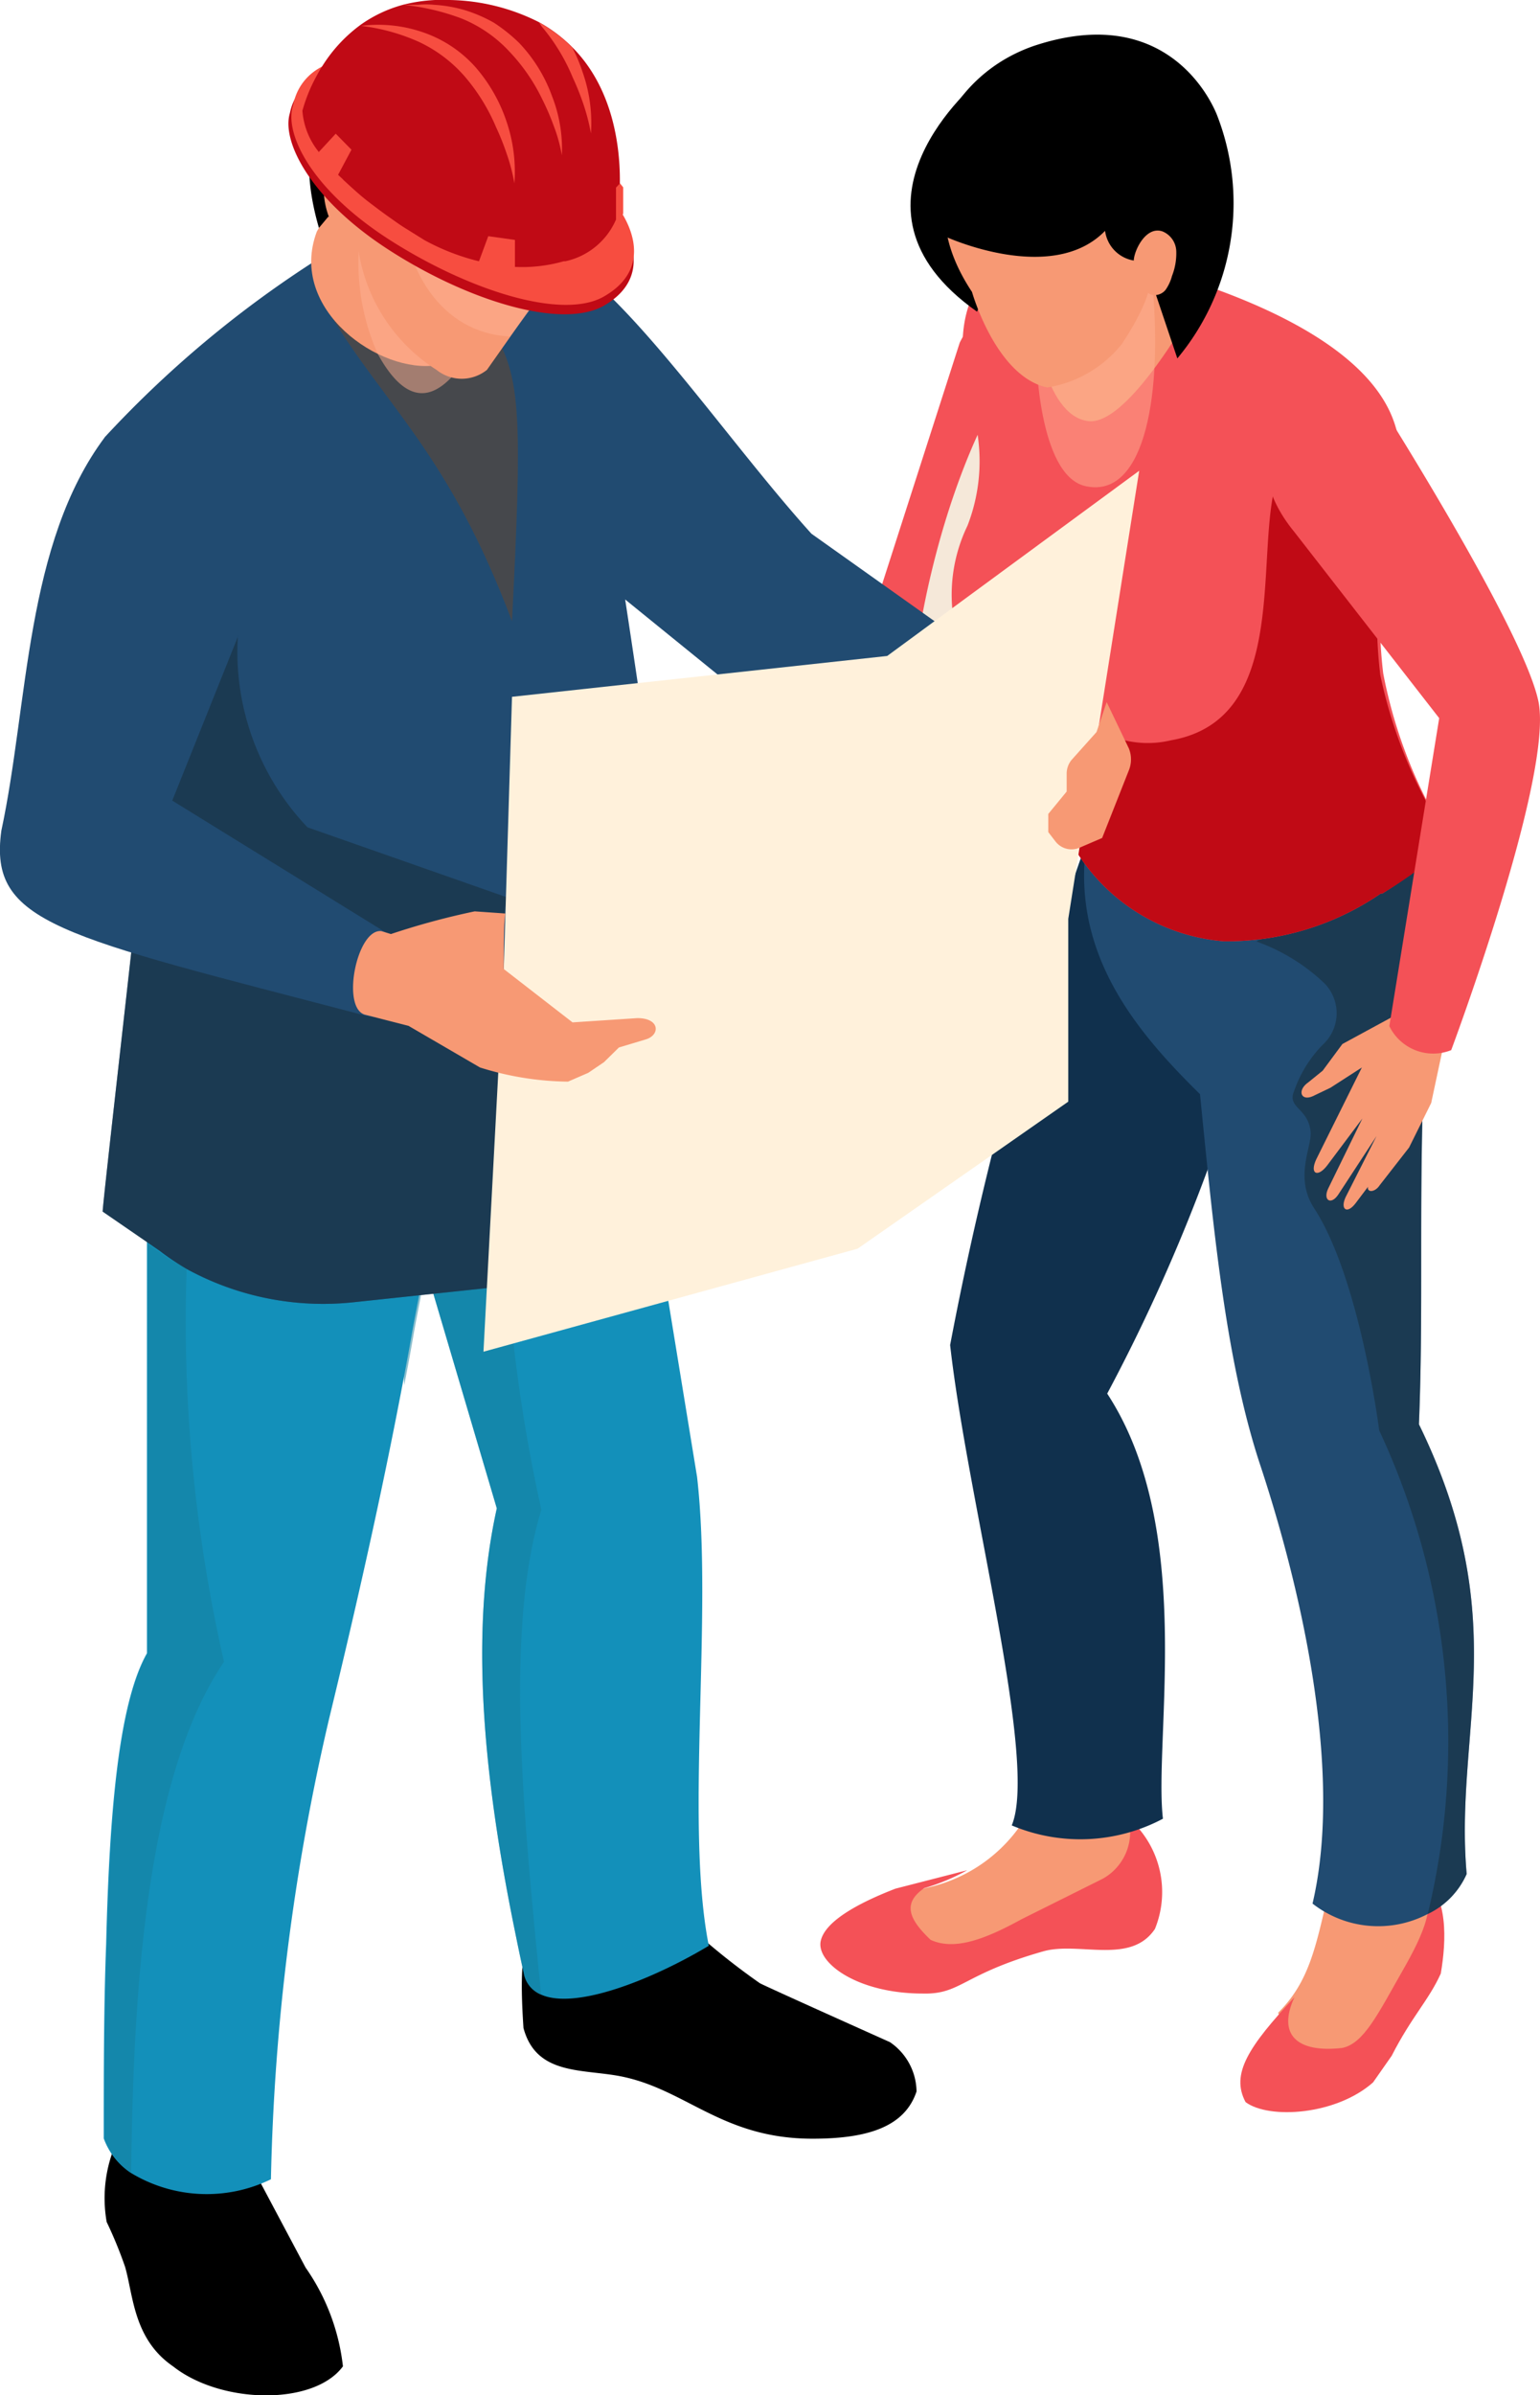 <svg xmlns="http://www.w3.org/2000/svg" viewBox="0 0 57.75 89.75"><defs><style>.cls-1{isolation:isolate;}.cls-2{fill:#f45157;}.cls-3{fill:#f5e8d9;}.cls-11,.cls-12,.cls-3,.cls-7,.cls-9{mix-blend-mode:multiply;}.cls-4{fill:#f79974;}.cls-5{fill:#10304d;}.cls-6{fill:#214b71;}.cls-7{fill:#162b35;}.cls-11,.cls-7,.cls-9{opacity:0.5;}.cls-8{fill:#c00a15;}.cls-9{fill:#ffb294;}.cls-10{fill:#1390ba;}.cls-11{fill:#167f9c;}.cls-12{fill:#534741;opacity:0.75;}.cls-13{fill:#f74d40;}.cls-14{fill:#fff1db;}</style></defs><g class="cls-1"><g id="Layer_2" data-name="Layer 2"><g id="Layer_2-2" data-name="Layer 2"><path class="cls-2" d="M39.56,12.09c-1.8.08-2.59-1.22-3.57.75l-3.18,9.89L30,23.49v4.06l.12,0a14.36,14.36,0,0,0,4.17.48C39.72,28.47,40,16.58,40,16.58Z"/><path class="cls-3" d="M40,16.58s-.27,11.89-5.74,11.48a14.36,14.36,0,0,1-4.17-.48l4.07-1c.2-4.65,2.3-12,5.41-14.45Z"/><path class="cls-4" d="M34.69,70.75a5.77,5.77,0,0,0,3.89-2.85A4.68,4.68,0,0,0,42,67.57c0,.06,0,.11,0,.17.93,1.22,1.41,2.44.5,3.6l-2.75,0-2.73,1.8-2.95-.06C33.75,72.07,33.53,71.13,34.69,70.75Z"/><path class="cls-2" d="M42.31,68.12a3.67,3.67,0,0,1,1,4.16c-.91,1.36-2.86.46-4.19.84-3.06.87-3.07,1.62-4.53,1.58-2.38,0-3.94-1.11-3.82-1.93.11-.67,1.13-1.35,2.81-2l2.69-.69a7.73,7.73,0,0,1-1.61.67c-.85.58-.55,1.19.24,1.94.88.4,2,0,3.4-.77l3.05-1.52A2,2,0,0,0,42.31,68.12Z"/><path class="cls-4" d="M53.31,70a1.28,1.28,0,0,0,0,.19,6.22,6.22,0,0,1,.31,3.21s-2,3.24-2.05,3.4a20,20,0,0,1-2.78.86l-.86-2.24c1.16-1.15,1.41-2.48,1.85-4.34A3.9,3.9,0,0,0,53.31,70Z"/><path class="cls-2" d="M53.32,70.23c1,.82.92,2.48.71,3.72-.45,1-1.09,1.61-1.84,3.08l-.7,1c-1.39,1.23-3.9,1.39-4.78.74-.57-1.06.12-2.09,1.83-3.93-.65,1.41.1,2.09,1.79,1.9.81-.16,1.35-1.29,2.23-2.83S53.91,71.31,53.32,70.23Z"/><path class="cls-5" d="M37.94,68.4c1-2.39-1.66-12.18-2.31-18a126.14,126.14,0,0,1,5.79-20.7l6,7.23a67.38,67.38,0,0,1-5.9,15.29c3.32,5.07,1.74,12.93,2.09,15.93A6.62,6.62,0,0,1,37.94,68.4Z"/><path class="cls-6" d="M55,70.22a3,3,0,0,1-1.46,1.5,4,4,0,0,1-4.32-.39c1.2-5.11-.55-12.2-2-16.55C45.94,50.84,45.49,45.89,45,41c-2.29-2.25-4.62-5-4.32-8.86C40,27.55,52,25.3,53.73,30.86c1.49,3.63.78,6.39-.35,9.58-.17,5.19,0,8.74-.17,12.93C56.78,60.68,54.53,64.84,55,70.22Z"/><path class="cls-7" d="M55,70.22a3,3,0,0,1-1.46,1.5A27.53,27.53,0,0,0,51.72,53.6s-.72-5.67-2.43-8.31c-.76-1.15-.11-2.28-.14-2.85-.07-.93-.9-.91-.62-1.56a4.64,4.64,0,0,1,1.07-1.73,1.6,1.6,0,0,0,.07-2.3,7.22,7.22,0,0,0-2.55-1.57l6.61-4.42c1.49,3.63.78,6.39-.35,9.58-.17,5.19,0,8.74-.17,12.93C56.78,60.68,54.53,64.84,55,70.22Z"/><path class="cls-2" d="M54.41,31.59a22.32,22.32,0,0,1-2.57,1.89l-.06,0a10.2,10.2,0,0,1-5.89,1.79,7.21,7.21,0,0,1-5.56-3.42,11.06,11.06,0,0,0-.45-5.72.61.61,0,0,0-.05-.12l0-.05a.59.59,0,0,0,0-.08l0-.05a2.59,2.59,0,0,1-.73,0,5.07,5.07,0,0,1-1.23-.36,3.75,3.75,0,0,1-2.13-2.4,5.94,5.94,0,0,1,.54-3.37,6.67,6.67,0,0,0,.21-4.21c-.72-2.65-.69-5.13,2.18-6.43,0,0,11.63,1.73,13.55,6.6.76,1.94-.21,3.41-.35,5.05,0,.39-.06.81-.08,1.23a17.41,17.41,0,0,0,.08,3.29A18.07,18.07,0,0,0,54.41,31.59Z"/><path class="cls-8" d="M54.41,31.59a17.37,17.37,0,0,1-2.57,1.89l-.06,0a10.2,10.2,0,0,1-5.89,1.79,7.21,7.21,0,0,1-5.56-3.42,11.06,11.06,0,0,0-.45-5.72.61.61,0,0,0-.05-.12,3.73,3.73,0,0,0,4.08,1.73c5.34-.93,2.4-9.38,4.71-10.9,1.23-.14,1.87.51,2.83,3.27A5.31,5.31,0,0,0,51.68,22a17.41,17.41,0,0,0,.08,3.29A18.07,18.07,0,0,0,54.41,31.59Z"/><path class="cls-4" d="M38.76,11.89s.35,3.7,2.06,3.89,4.63-5.47,4.63-5.47L42.1,8.14Z"/><path class="cls-9" d="M43.23,10.78c.37,4.39-.42,7.94-2.55,7.43-1.74-.43-1.82-4.84-1.82-4.84L39.09,11Z"/><path d="M36.72,3s-5.74,4.7-.08,8.68l2.12-5.23Z"/><path class="cls-4" d="M40.17,2.53a5.88,5.88,0,0,0-4.6,4.63s-.64,1.49.88,3.78c0,0,.89,3.16,2.82,3.58a4.49,4.49,0,0,0,2.8-1.63c1.42-2.16,1-2.64,1-2.64a4.75,4.75,0,0,0,1-4.84A4.06,4.06,0,0,0,40.17,2.53Z"/><path d="M35.44,8.86s4,1.85,6-.21a1.3,1.3,0,0,0,1.33,1.13l.31.47,1.07,3.18a9.08,9.08,0,0,0,1.51-9.06S44.12-.06,38.77,1.72C35.07,3,34.07,7.18,35.44,8.86Z"/><path class="cls-4" d="M43.59,8.67a.83.83,0,0,1,.52.74,2.31,2.31,0,0,1-.16.93,1.64,1.64,0,0,1-.24.52.53.53,0,0,1-.51.19c-.41-.12-.73-.93-.68-1.34S43,8.47,43.59,8.67Z"/><path class="cls-4" d="M54.64,37.36l-.37,1.16-.6,2.81L52.84,43l-1.1,1.41c-.18.28-.49.28-.44.06l-.46.61c-.33.44-.59.23-.38-.22l1.16-2.29-1.44,2.2c-.28.41-.59.19-.36-.26l1.27-2.6-1.32,1.76c-.35.46-.67.33-.41-.23L51.07,40l-1.18.76-.67.32c-.44.19-.59-.23-.15-.53l.53-.43.74-1,2.34-1.27,1-1.45Z"/><path class="cls-2" d="M48.52,19.91l5.45,7L52.1,38.45a1.83,1.83,0,0,0,2.32.9s3.85-10.28,3.27-13.07S51.36,14.5,51.36,14.5C47.48,14.52,46.44,17.37,48.52,19.91Z"/><path class="cls-3" d="M39.72,25.87a2.59,2.59,0,0,1-.73,0,5.07,5.07,0,0,1-1.23-.36,1.81,1.81,0,0,0,1.87-1.26A2.92,2.92,0,0,0,39.72,25.87Z"/><path class="cls-6" d="M19,9c3-.49,7.48,6.63,11.43,11l7.69,5.46A40.53,40.53,0,0,1,37.36,30c-.18,0-10.42-4.7-10.42-4.7L14.81,15.46Z"/><path d="M20,72.21c-.49.64-.48,2.11-.37,3.78.45,1.68,2,1.55,3.41,1.77,2.62.41,3.93,2.38,7.43,2.38,2.08,0,3.46-.45,3.9-1.77a2.27,2.27,0,0,0-1-1.85s-4.76-2.13-4.88-2.21a25.82,25.82,0,0,1-2.3-1.81c0-.16-.82-3.82-.82-3.82H20.17Z"/><path class="cls-10" d="M26.58,72.91c-2.12,1.27-5,2.41-6.29,1.83a1.07,1.07,0,0,1-.65-.81c-.13-.58-.25-1.17-.37-1.76-1.13-5.6-1.67-11-.64-15.65L16,47.63,16,47.4l-.58-2-.07-.24c-.05-5.41,2.2-7.38,6.11-6.85l.68.12.52.11.77.21.51,3.13,2.2,13.46C26.74,60.56,25.68,68.37,26.58,72.91Z"/><path class="cls-11" d="M20.29,74.74a1.07,1.07,0,0,1-.65-.81c-.13-.58-.25-1.17-.37-1.76-1.13-5.6-1.67-11-.64-15.65L16,47.63,16,47.4c-.14.79-.4,2.08-.5,2.66s-.22,1.22-.34,1.84l-.32-5.77.58-.72L19,40.84c-.07.82-.11,1.63-.13,2.46a60.08,60.08,0,0,0,1.43,13.27C18.92,61.1,19.62,67.93,20.29,74.74Z"/><path d="M4.41,80.18A5.15,5.15,0,0,0,4,83.26a15.84,15.84,0,0,1,.69,1.68C5,86,5,87.65,6.49,88.67c1.8,1.42,5.28,1.48,6.37,0a8,8,0,0,0-1.4-3.7L9.7,81.66l.11-3.08L4.73,77.47Z"/><path class="cls-10" d="M21.56,37.09a7.13,7.13,0,0,1-.14,1.23c-.05.23-.11.47-.18.7a13.1,13.1,0,0,1-2.38,4.28A32.9,32.9,0,0,0,16,47a3,3,0,0,0-.07.4c-.14.79-.4,2.08-.5,2.66s-.22,1.22-.34,1.84c-.76,4-1.69,8.14-2.75,12.51a83,83,0,0,0-2.18,17.25,5.49,5.49,0,0,1-5.27-.25,2.63,2.63,0,0,1-1-1.28c0-2.45,0-4.95.09-7.29.12-4.85.46-9,1.53-10.89V37.64l2.25-.27,1.34-.15,8.21-1,.87-.09.46-.06,2-.23Z"/><path class="cls-6" d="M28,42l-7.46,5.59-.67.5-1.55.17-5.09.54A10.67,10.67,0,0,1,7,47.55,9.91,9.91,0,0,1,6,46.88l-.39-.27L3.85,45.4c0-.33,1.3-11.58,1.35-12.32,0,0-.38-5.15-.38-5.15l-.07-.84L3.94,16.37a40.64,40.64,0,0,1,8.62-7.06l6.5.32c2.31,1.66,2.79,3.08,3.48,7,0,0,1.29,8.14,2,13.32.23,1.67,2.53,9,3.24,11.3C27.9,41.7,28,42,28,42Z"/><path class="cls-12" d="M19.2,23.28c.38-7.47.34-9.11-.64-10.74l-2-.54-4.17-.21C14.44,15.21,16.84,17,19.2,23.28Z"/><path class="cls-11" d="M8.4,62.27C5.7,66.26,5,73.41,4.92,81.41a2.63,2.63,0,0,1-1-1.28c0-2.46,0-4.95.09-7.29.12-4.85.46-9,1.53-10.89V46.61l.39.27A9.91,9.91,0,0,0,7,47.55,57.29,57.29,0,0,0,8.4,62.27Z"/><path class="cls-7" d="M28,42l-7.46,5.59c-.77.23-1.53.45-2.22.67l-5.09.54A10.67,10.67,0,0,1,7,47.55,9.91,9.91,0,0,1,6,46.88l-.39-.27L3.85,45.4c0-.33,1.3-11.58,1.35-12.32,0,0-.38-5.15-.38-5.15l4.1-4.1A9.55,9.55,0,0,0,11.53,31L19,33.62l-.3,2.49-.05.33c-.42-.07-.85-.12-1.27-.18-3.54-.42,1.92.65-.63,2,6.25.49,9.43,1.77,11,3C27.9,41.7,28,42,28,42Z"/><path class="cls-4" d="M13.25,6.27,11.88,8.68c-1.1,2.92,2.38,5.36,4.52,5l2.16-3.89Z"/><path class="cls-9" d="M13.46,9.27a8.39,8.39,0,0,0,.71,4c1.6,2.9,2.91.75,3.58-.19Z"/><path class="cls-4" d="M13.37,8.6a6.47,6.47,0,0,0,3,5.26,1.51,1.51,0,0,0,1.89,0L20,11.39a6.56,6.56,0,0,0,1.5-2.59L18.83,3.22h-4.2L12.63,6Z"/><path d="M12.31,8.12,14,8.47a1.44,1.44,0,0,1,1.81-.14,6.38,6.38,0,0,0,4,1.27,2.91,2.91,0,0,0,2.86-3.18c-.12-1.6-2.82-5.21-5.93-5-3.69.25-6.12,2.51-4.78,7.12Z"/><path class="cls-4" d="M13,6.29a.7.7,0,0,0-.73.26,1,1,0,0,0-.13.57,3,3,0,0,0,.29,1.23,1.35,1.35,0,0,0,.31.43.62.62,0,0,0,.49.17c.64-.09.52-.9.58-1.34A1.22,1.22,0,0,0,13,6.29Z"/><path class="cls-9" d="M15,7.47c.14,2.57,1.49,5,4.12,5.14L21.82,9l-1-2.43Z"/><path class="cls-8" d="M12.87,2.63a2,2,0,0,0-2,1.61c-.32,1.06.77,3.22,3.69,5.11s6.44,3,8.06,2.12c2.23-1.26.51-3.38.51-3.38L17.16,3.26Z"/><path class="cls-13" d="M13,2.29a2,2,0,0,0-2,1.62C10.62,5,11.7,7.13,14.63,9s6.43,3,8,2.12c2.23-1.26.52-3.38.52-3.38L17.26,2.93Z"/><path class="cls-8" d="M23.2,7.61a.66.66,0,0,1,0,.14,1.21,1.21,0,0,1-.06.38A2.69,2.69,0,0,1,21.2,9.79l-.06,0a5.68,5.68,0,0,1-2.66.11A8.41,8.41,0,0,1,15.92,9l-.77-.48c-.19-.12-.38-.26-.58-.4s-.52-.38-.78-.58-.58-.49-.85-.74a.94.94,0,0,1-.1-.1,4.08,4.08,0,0,1-.36-.36,8.48,8.48,0,0,1-.56-.69,2.78,2.78,0,0,1-.58-1.5,6,6,0,0,1,.53-1.3,4.36,4.36,0,0,1,.24-.41A5.57,5.57,0,0,1,13.55.91,5,5,0,0,1,15.11.18,6,6,0,0,1,16.86,0a7.7,7.7,0,0,1,3.35.83,5.53,5.53,0,0,1,1.25.94C23.69,4,23.2,7.61,23.2,7.61Z"/><path class="cls-6" d="M3.94,16.37c-3,4-2.87,10-3.89,14.76-.48,3.49,2.15,3.92,13.67,6.93,1.58.32,2.31-.62.94-3L6.46,30l2.46-6.14C9.39,18.26,7.67,15.87,3.94,16.37Z"/><polygon class="cls-14" points="19.2 26.11 33.27 24.58 42.72 17.64 40.06 34.43 40.06 41.28 32.16 46.79 18.13 50.65 18.89 36.34 19.2 26.11"/><path class="cls-4" d="M23.9,38.15l-2.43.16-2.58-2c0-1,0-1.63.06-2.08l-1.15-.08a28,28,0,0,0-3.14.85l-.36-.11c-.93-.1-1.53,2.95-.58,3.14l1.6.41L18,40a11.34,11.34,0,0,0,3.3.53l.76-.33.59-.4.56-.55,1-.3C24.76,38.79,24.76,38.15,23.9,38.15Z"/><path class="cls-4" d="M41.12,27.43l-.94,1.05A.81.81,0,0,0,40,29v.66l-.69.84v.68l.27.35a.76.76,0,0,0,.89.24l.86-.37,1-2.53a1.09,1.09,0,0,0,0-.83l-.83-1.73Z"/><path class="cls-13" d="M17.91,9.93l.4-1.08,1,.14v1.19Z"/><polygon class="cls-13" points="11.84 5.82 12.63 6.64 13.18 5.61 12.59 5.01 11.84 5.82"/><polygon class="cls-13" points="23.1 8.22 23.1 7.03 23.25 6.87 23.37 7.02 23.37 8 23.25 8.29 23.1 8.22"/><path class="cls-13" d="M19.29,6.87A6.94,6.94,0,0,0,19,5.76a9.47,9.47,0,0,0-.4-1,7.22,7.22,0,0,0-1.16-1.88,5.19,5.19,0,0,0-1.73-1.31,7.42,7.42,0,0,0-2.17-.6,5.12,5.12,0,0,1,2.32.24,4.63,4.63,0,0,1,2,1.34A6,6,0,0,1,19,4.57,5.83,5.83,0,0,1,19.29,6.87Z"/><path class="cls-13" d="M21.07,5.82a5.87,5.87,0,0,0-.3-1.09,9.47,9.47,0,0,0-.43-1,7,7,0,0,0-1.24-1.8A5,5,0,0,0,17.3.69,8.65,8.65,0,0,0,15.11.18l.58,0a2.82,2.82,0,0,1,.58,0,5.13,5.13,0,0,1,1.16.2,5.52,5.52,0,0,1,1.09.47,6.19,6.19,0,0,1,.94.75,5.7,5.7,0,0,1,1.24,2A5.42,5.42,0,0,1,21.07,5.82Z"/><path class="cls-13" d="M22.16,5a7.56,7.56,0,0,0-.28-1.09,9.47,9.47,0,0,0-.4-1A7.22,7.22,0,0,0,20.32,1L20.21.84a5.53,5.53,0,0,1,1.25.94,6.31,6.31,0,0,1,.39.93A5.73,5.73,0,0,1,22.16,5Z"/></g></g></g></svg>